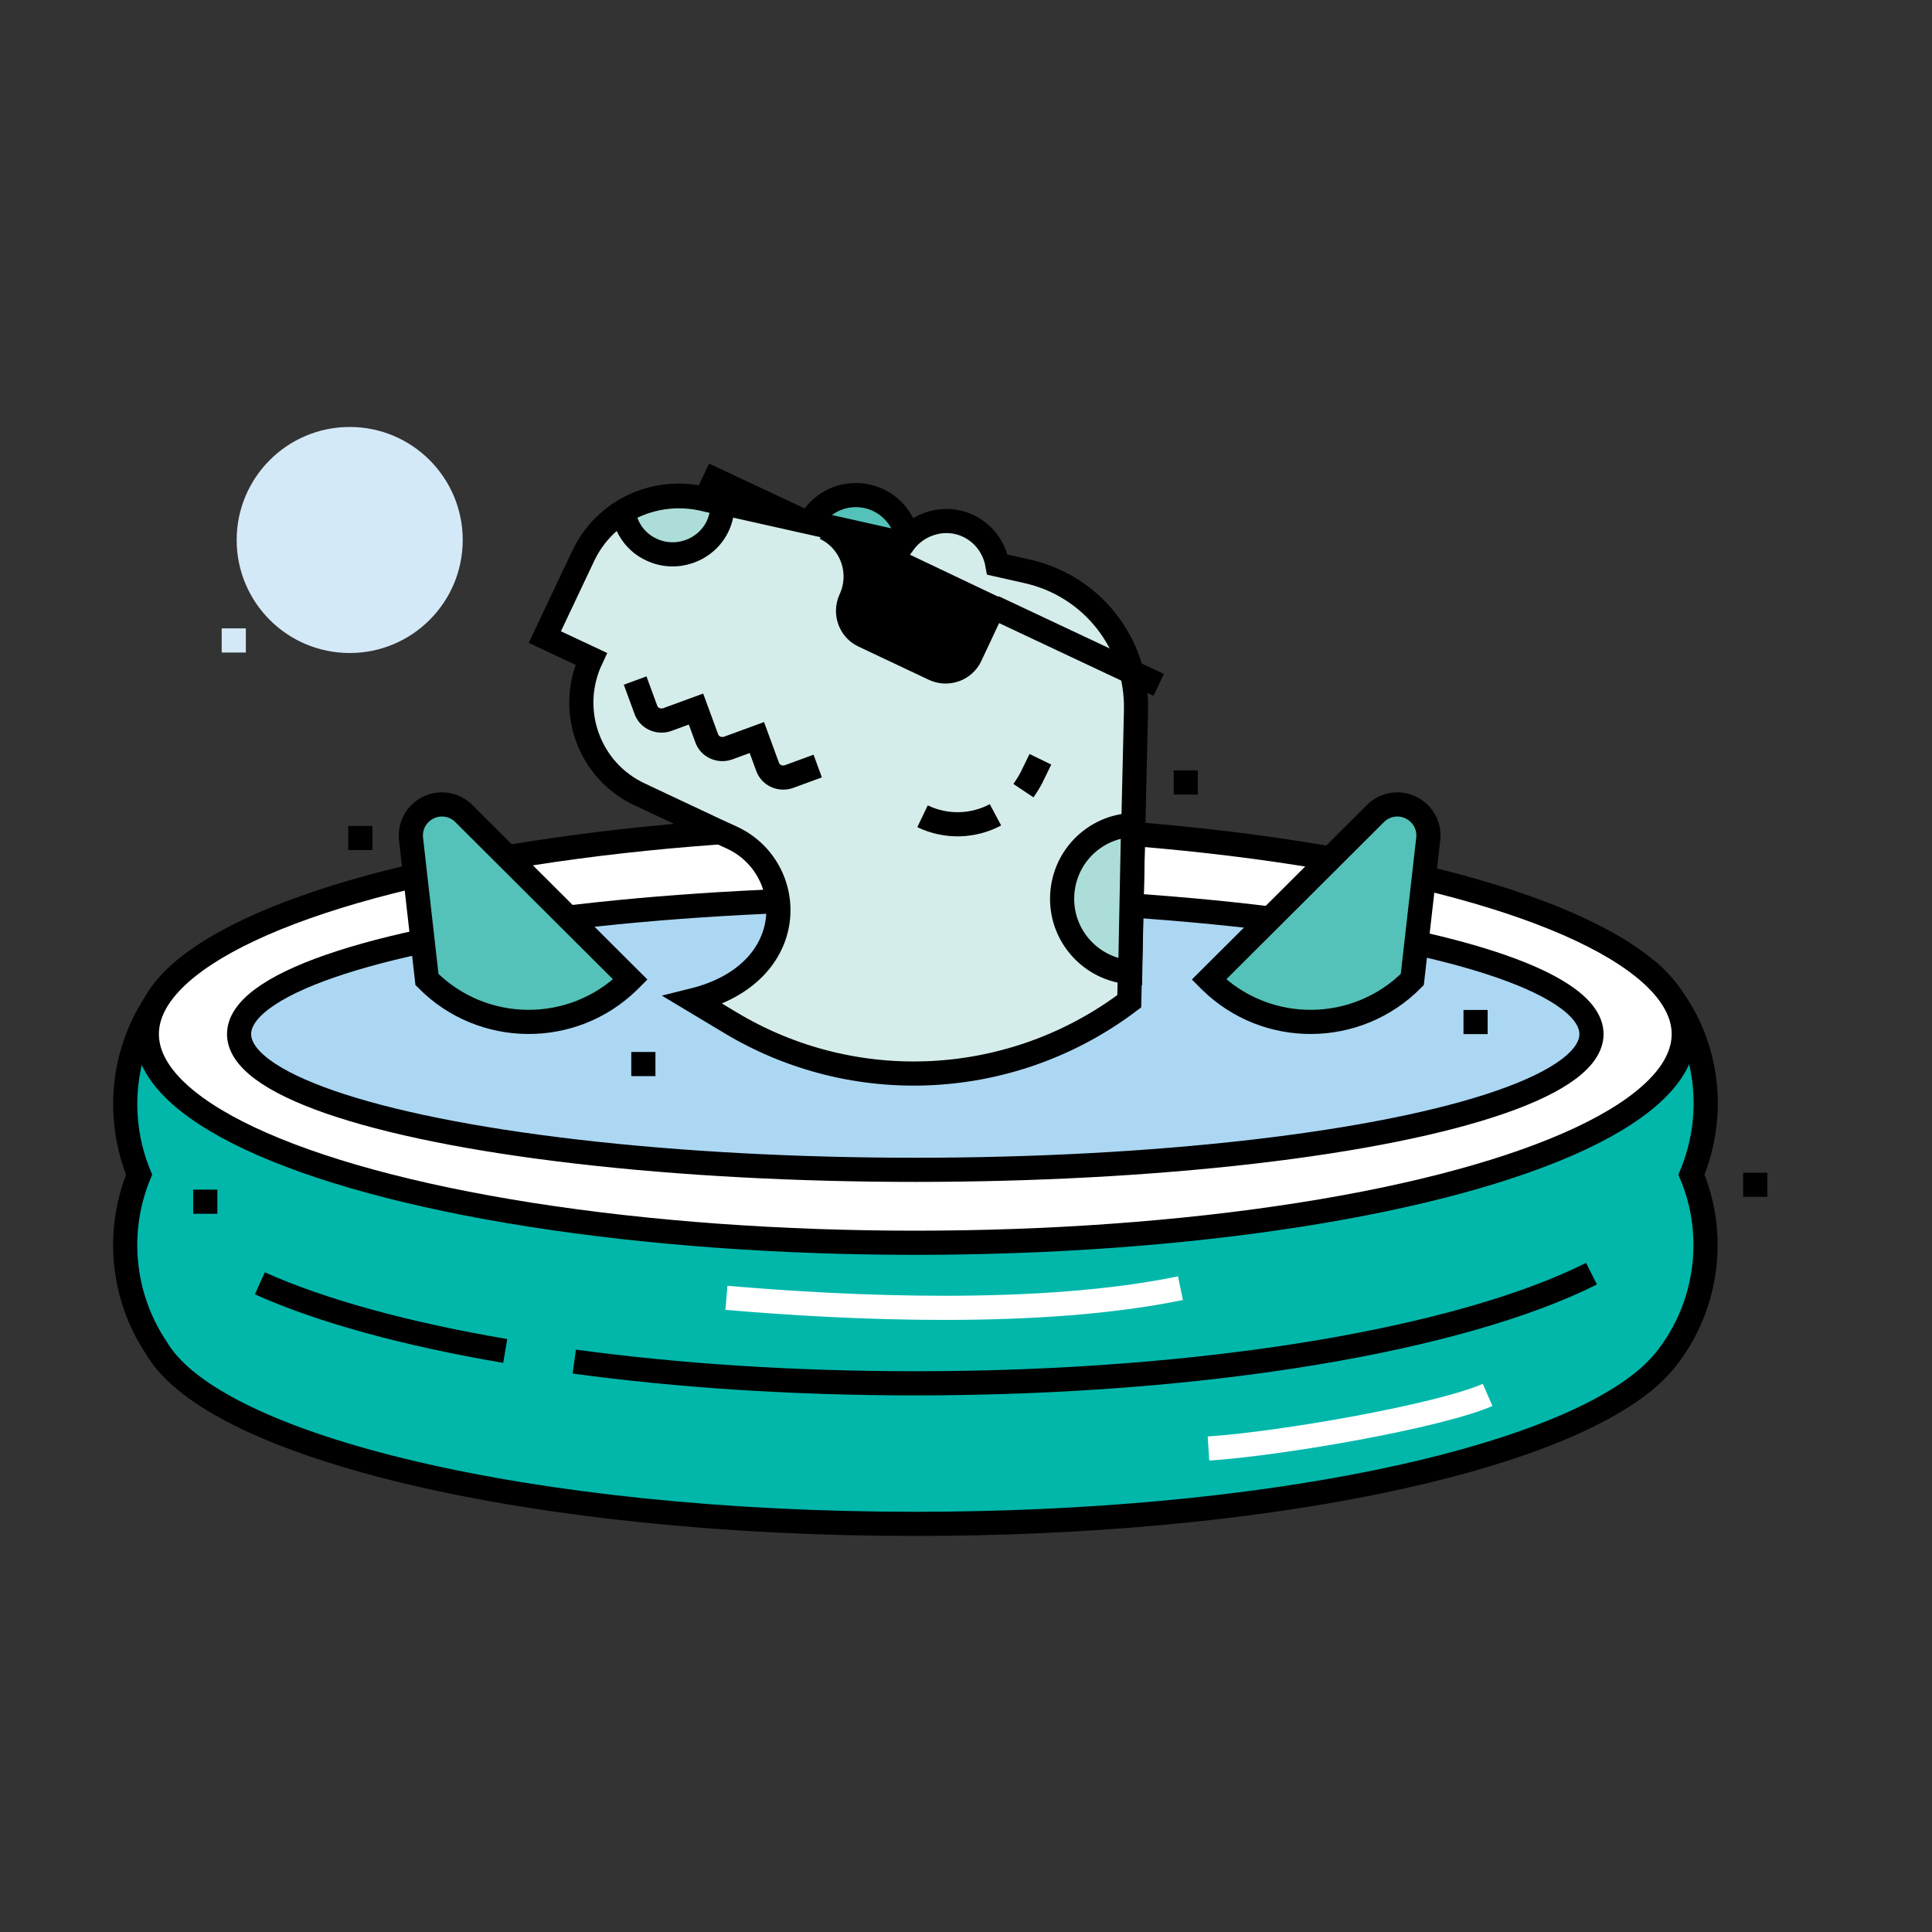 <svg xmlns="http://www.w3.org/2000/svg" xmlns:xlink="http://www.w3.org/1999/xlink" style="enable-background:new 0 0 400 400" x="0" y="0" version="1.1" viewBox="0 0 400 400" xml:space="preserve"><rect x="0" y="0" width="400" height="400" fill="#333333" stroke="none"/><style type="text/css">.st0{fill:#acd7f3;stroke-width:5;stroke-miterlimit:10}.st0,.st1{stroke:#000}.st1,.st10{stroke-width:5;stroke-miterlimit:10}.st3,.st5{stroke:#000}.st3,.st5,.st6,.st7,.st8,.st9{stroke-width:5;stroke-miterlimit:10}.st1{fill:#fff}.st3{fill:#00b7aa}.st5{fill:#bfe6ef}.st6{fill:#d4e9f8;stroke:#d4e9f8}.st10{stroke:#000}.st7{fill:none}.st7,.st8,.st9{stroke:#000}.st8{fill:#54c2b8}.st9{fill:#d5edea}.st10{fill:#adddd8}.st11{fill:#d4e9f8}.st12,.st13{stroke-width:5;stroke-miterlimit:10}.st12{fill:none;stroke:#fff}.st13{stroke:#000}</style><g id="Buoyant"><g><path d="M160.6,123.7l-14.6-6.9c-2.8-1.3-4-4.7-2.7-7.5l4.7-10l24.9,11.7l-4.7,10C166.7,123.8,163.4,125,160.6,123.7z" class="st5"/><circle cx="72.4" cy="111.8" r="20.9" class="st6"/><path d="M345.6,205.8c-1.3-1.7-2.6-3.2-4-4.4H229.3c-12.7-0.9-26-1.4-39.7-1.4s-27,0.5-39.7,1.4H37.5 c-1.4,1.2-2.8,2.7-4,4.4c-8.2,10.9-9.7,25.2-4.7,37.4c-4.8,11.6-3.6,25.2,3.6,35.9c12,20.6,77.7,36.4,157.1,36.4 c71.5,0,132-12.8,152-30.5h0c0,0,0.1-0.1,0.1-0.1c2-1.8,3.6-3.7,4.8-5.5c7.4-10.7,8.7-24.5,3.8-36.2 C355.3,230.9,353.8,216.6,345.6,205.8z" class="st3"/><path d="M118.9,281.9c21.3,2.9,45.2,4.5,70.6,4.5c60.5,0,113.1-9.2,140-22.7" class="st7"/><path d="M53.8,265.7c12.7,5.7,30.2,10.5,50.8,14" class="st7"/><ellipse cx="189.5" cy="214.1" class="st1" rx="159.1" ry="43.2"/><ellipse cx="189.5" cy="214.1" class="st0" rx="140" ry="28.1"/><path d="M250.3,202.8l34.5-34.4c1.9-1.9,4.9-2.4,7.3-1.2l0,0c2.5,1.2,3.9,3.8,3.6,6.5l-3.3,29.1l0,0 c-11.5,11.6-30.2,11.7-41.8,0.3L250.3,202.8z" class="st8"/><path d="M130.5,202.8l-34.5-34.4c-1.9-1.9-4.9-2.4-7.3-1.2l0,0c-2.5,1.2-3.9,3.8-3.6,6.5l3.3,29.1l0,0 c11.5,11.6,30.2,11.7,41.8,0.3L130.5,202.8z" class="st8"/><g><g><circle cx="177.2" cy="113.3" r="10.8" class="st8"/><path d="M233.8,207.3l1-43.2l0,0l0.4-17.1c0.3-13.7-9.1-25.7-22.5-28.7l-6.2-1.4c-0.6-3.4-2.7-6.4-6-8 c-4.8-2.3-10.5-0.6-13.5,3.6l-40.6-9.1c-10.3-2.8-21.2,2.1-25.7,11.8l-7.9,16.7l9.6,4.5c-5,10.6-0.5,23.2,10.1,28.1l15.5,7.3 l3.7,1.7c13.3,6.3,14.3,28-8.2,33.6l7.5,4.5C176.9,227.3,209.7,225.5,233.8,207.3L233.8,207.3z" class="st9"/><g><path d="M131.5,140.9l2.2,6c0.6,1.8,2.6,2.7,4.4,2.1l6-2.2l2.2,6c0.6,1.8,2.6,2.7,4.4,2.1l6-2.2l2.2,6 c0.6,1.8,2.6,2.7,4.4,2.1l6-2.2" class="st7"/></g><path d="M129.1,105.9c0.4,3.3,2.5,6.4,5.8,7.9c5.1,2.4,11.3,0.2,13.7-4.9c0.7-1.5,1-3.1,1-4.7l-3.2-0.7 C140.3,101.9,134.1,102.9,129.1,105.9z" class="st10"/><path d="M211.9,163.7c0.6-0.9,1.2-1.8,1.7-2.8l1.8-3.7" class="st7"/><path d="M191,169L191,169c5,2.4,10.6,2.1,15.1-0.3" class="st7"/><path d="M234.6,170.8c-8.2,0.3-14.7,7-14.7,15.3c0,8,6.2,14.6,14.1,15.2L234.6,170.8z" class="st10"/></g><path d="M188.5,127.2c0-2.9,2.4-5.3,5.3-5.3c2.9,0,5.3,2.4,5.3,5.3" class="st7"/></g><rect width="5" height="5" x="243" y="159.5"/><rect width="5" height="5" x="72.1" y="171"/><rect width="5" height="5" x="303" y="209.1"/><rect width="5" height="5" x="40" y="246.3"/><rect width="5" height="5" x="130.7" y="217.8"/><rect width="5" height="5" x="360.9" y="242.8"/><rect width="5" height="5" x="45.9" y="130.1" class="st11"/><path d="M250.2,299.9c15.2-1,47.7-6.7,57.8-11.1" class="st12"/><path d="M150.4,268.7c25.5,2.2,65,4,94-2" class="st12"/><line x1="205.7" x2="239.9" y1="125.7" y2="141.8" class="st5"/><path d="M180.8,114l-10-4.7c5.5,2.6,7.9,9.2,5.3,14.8c-1.3,2.8-0.1,6.2,2.7,7.5l14.6,6.9c2.8,1.3,6.2,0.1,7.5-2.7 l4.7-10L180.8,114z" class="st13"/></g></g></svg>